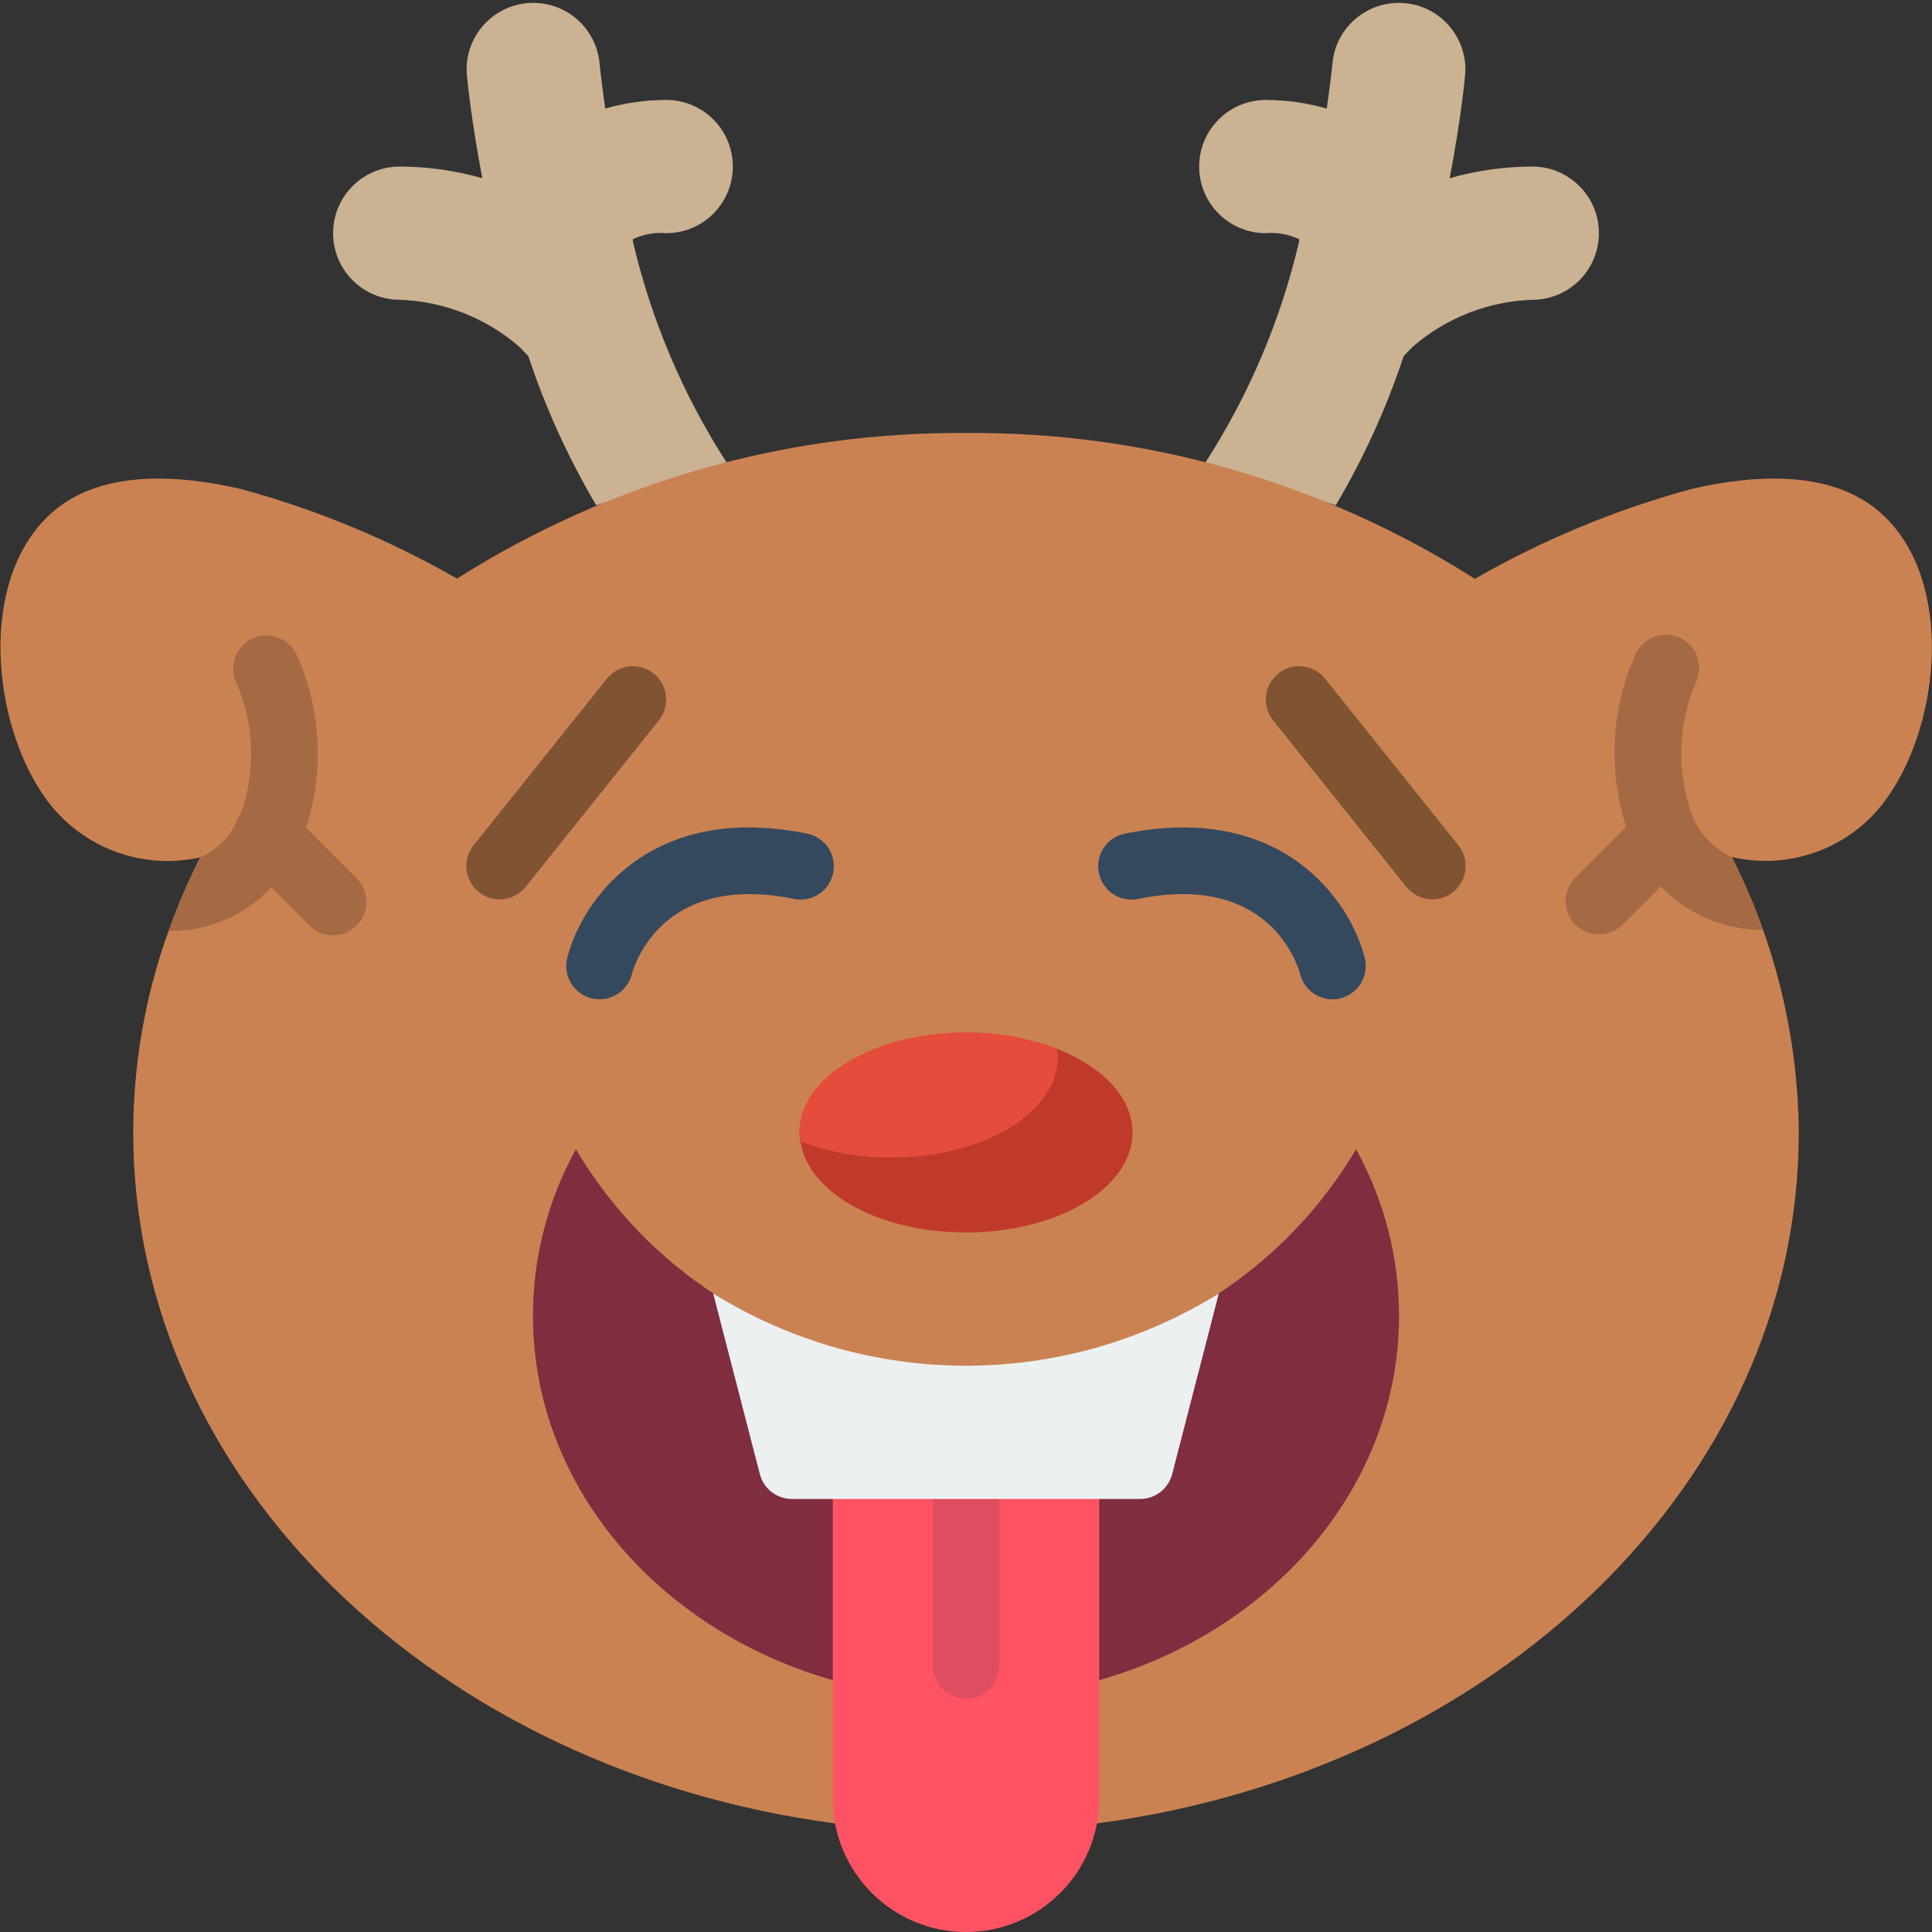 <svg height="512" viewBox="0 0 58 58" width="512" xmlns="http://www.w3.org/2000/svg"><rect x="0" y="0" width="58" height="58" fill="#333333" stroke="none"/><g id="Page-1" fill="none" fill-rule="evenodd"><g id="005---Happy-Reindeer" fill-rule="nonzero"><path id="Shape" d="m17.9 15.17c-.837-1.417-1.521-2.919-2.04-4.48l-.27-.28c-1-.867-2.267-1.365-3.59-1.41-1.105 0-2-.895-2-2s.895-2 2-2c.839.002 1.673.12 2.48.35-.34-1.77-.46-3.02-.47-3.17-.05-1.07.751-1.989 1.818-2.086 1.067-.096 2.02.664 2.162 1.726.04.39.1.88.18 1.44.595-.171 1.211-.259 1.83-.26 1.105 0 2 .895 2 2s-.895 2-2 2c-.343-.029-.688.033-1 .18v.07c.55 2.355 1.501 4.597 2.81 6.63z" fill="#cbb292"/><path id="Shape" d="m36.19 13.88c1.309-2.033 2.26-4.275 2.81-6.63v-.07c-.312-.147-.657-.209-1-.18-1.105 0-2-.895-2-2s.895-2 2-2c.619.001 1.235.089 1.83.26.08-.56.14-1.05.18-1.44.143-1.061 1.096-1.822 2.162-1.726 1.067.096 1.868 1.016 1.818 2.086-.01.15-.13 1.4-.47 3.17.807-.23 1.641-.348 2.48-.35 1.105 0 2 .895 2 2s-.895 2-2 2c-1.323.045-2.59.543-3.59 1.41l-.27.28c-.519 1.561-1.203 3.063-2.04 4.48z" fill="#cbb292"/><path id="Shape" d="m56.73 23.84c-1.028 1.555-2.913 2.309-4.73 1.89h-.01c1.301 2.564 1.989 5.395 2.01 8.27 0 10.48-9.13 19.16-21.07 20.74h-7.86c-11.94-1.58-21.07-10.26-21.07-20.74.001-2.063.359-4.11 1.06-6.05.271-.755.588-1.493.95-2.21-1.818.405-3.697-.35-4.73-1.9-1.51-2.22-1.92-6.35.17-8.35 1.49-1.43 3.92-1.24 5.78-.81 2.269.616 4.45 1.52 6.49 2.69 4.567-2.895 9.872-4.413 15.28-4.37 5.409-.045 10.716 1.476 15.28 4.38l.01-.01c2.04-1.17 4.221-2.074 6.49-2.69 1.86-.43 4.29-.62 5.78.81 2.09 2 1.68 6.13.17 8.35z" fill="#cb8252"/><path id="Shape" d="m34 34c0 1.66-2.24 3-5 3-2.62 0-4.76-1.2-4.97-2.74-.02-.085-.03-.172-.03-.26 0-1.66 2.24-3 5-3 .928-.006 1.85.157 2.72.48 1.37.54 2.28 1.46 2.28 2.52z" fill="#c03a2b"/><path id="Shape" d="m31.75 31.75c0 1.66-2.24 3-5 3-.929.009-1.852-.158-2.72-.49-.02-.085-.03-.172-.03-.26 0-1.66 2.24-3 5-3 .928-.006 1.85.157 2.72.48.02.089.03.179.03.27z" fill="#e64c3c"/><path id="Shape" d="m18 30c-.082 0-.164-.01-.244-.03-.536-.134-.861-.677-.727-1.213.426-1.7 2.468-4.678 7.166-3.737.361.059.66.311.781.655s.044.728-.2 1-.618.389-.973.305c-4.02-.8-4.8 2.138-4.834 2.263-.111.445-.511.757-.969.757z" fill="#35495e"/><path id="Shape" d="m40 30c-.456-.001-.853-.309-.967-.75-.087-.32-.94-3.046-4.836-2.27-.356.084-.729-.033-.973-.305s-.321-.655-.2-1 .421-.596.781-.655c4.7-.941 6.74 2.034 7.166 3.737.134.536-.191 1.079-.727 1.213-.08.02-.162.03-.244.03z" fill="#35495e"/><path id="Shape" d="m15 27c-.385 0-.735-.22-.902-.567-.167-.347-.12-.758.121-1.058l4-5c.345-.431.975-.501 1.406-.156s.501.975.156 1.406l-4 5c-.19.237-.477.375-.781.375z" fill="#805333"/><path id="Shape" d="m43 27c-.304 0-.591-.138-.781-.375l-4-5c-.345-.431-.275-1.061.156-1.406s1.061-.275 1.406.156l4 5c.24.3.287.712.121 1.058-.167.347-.517.567-.902.567z" fill="#805333"/><path id="Shape" d="m25 50.44c-5.22-1.49-9-5.82-9-10.94 0-1.749.444-3.469 1.29-5 2.438 4.128 6.917 6.614 11.71 6.5 4.793.114 9.272-2.372 11.71-6.5.846 1.531 1.29 3.251 1.29 5 0 5.12-3.78 9.45-9 10.94z" fill="#802d40"/><path id="Shape" d="m25 44h8v10c0 2.209-1.791 4-4 4s-4-1.791-4-4z" fill="#ff5364"/><path id="Shape" d="m29 51c-.552 0-1-.448-1-1v-5c0-.552.448-1 1-1s1 .448 1 1v5c0 .552-.448 1-1 1z" fill="#df4d60"/><path id="Shape" d="m10.71 27.78c-.186.192-.443.3-.71.3-.267 0-.524-.108-.71-.3l-1.14-1.14c-.801.851-1.922 1.326-3.09 1.31.271-.755.588-1.493.95-2.21.461-.201.837-.559 1.06-1.01.011-.018.018-.039.02-.06.086-.146.156-.3.21-.46.378-1.225.304-2.545-.21-3.72-.227-.5-.008-1.089.49-1.32.503-.23 1.097-.011 1.33.49.725 1.627.828 3.462.29 5.16 0 .01-.01.02-.01.03l1.52 1.52c.388.39.388 1.02 0 1.41z" fill="#a56a43"/><path id="Shape" d="m52.93 27.92c-1.16.006-2.272-.468-3.07-1.31l-1.15 1.15c-.394.387-1.026.387-1.42 0-.388-.39-.388-1.02 0-1.41l1.53-1.53c-.01 0-.01-.01-.01-.02-.538-1.698-.435-3.533.29-5.16.229-.503.822-.724 1.325-.495s.724.822.495 1.325c-.514 1.175-.588 2.495-.21 3.72.173.68.643 1.245 1.28 1.54.362.708.677 1.44.94 2.19z" fill="#a56a43"/><path id="Shape" d="m36.59 38.83-1.4 5.42c-.111.44-.506.748-.96.75h-10.46c-.454-.002-.849-.31-.96-.75l-1.4-5.42c4.646 2.893 10.534 2.893 15.18 0z" fill="#ecf0f1"/></g></g></svg>